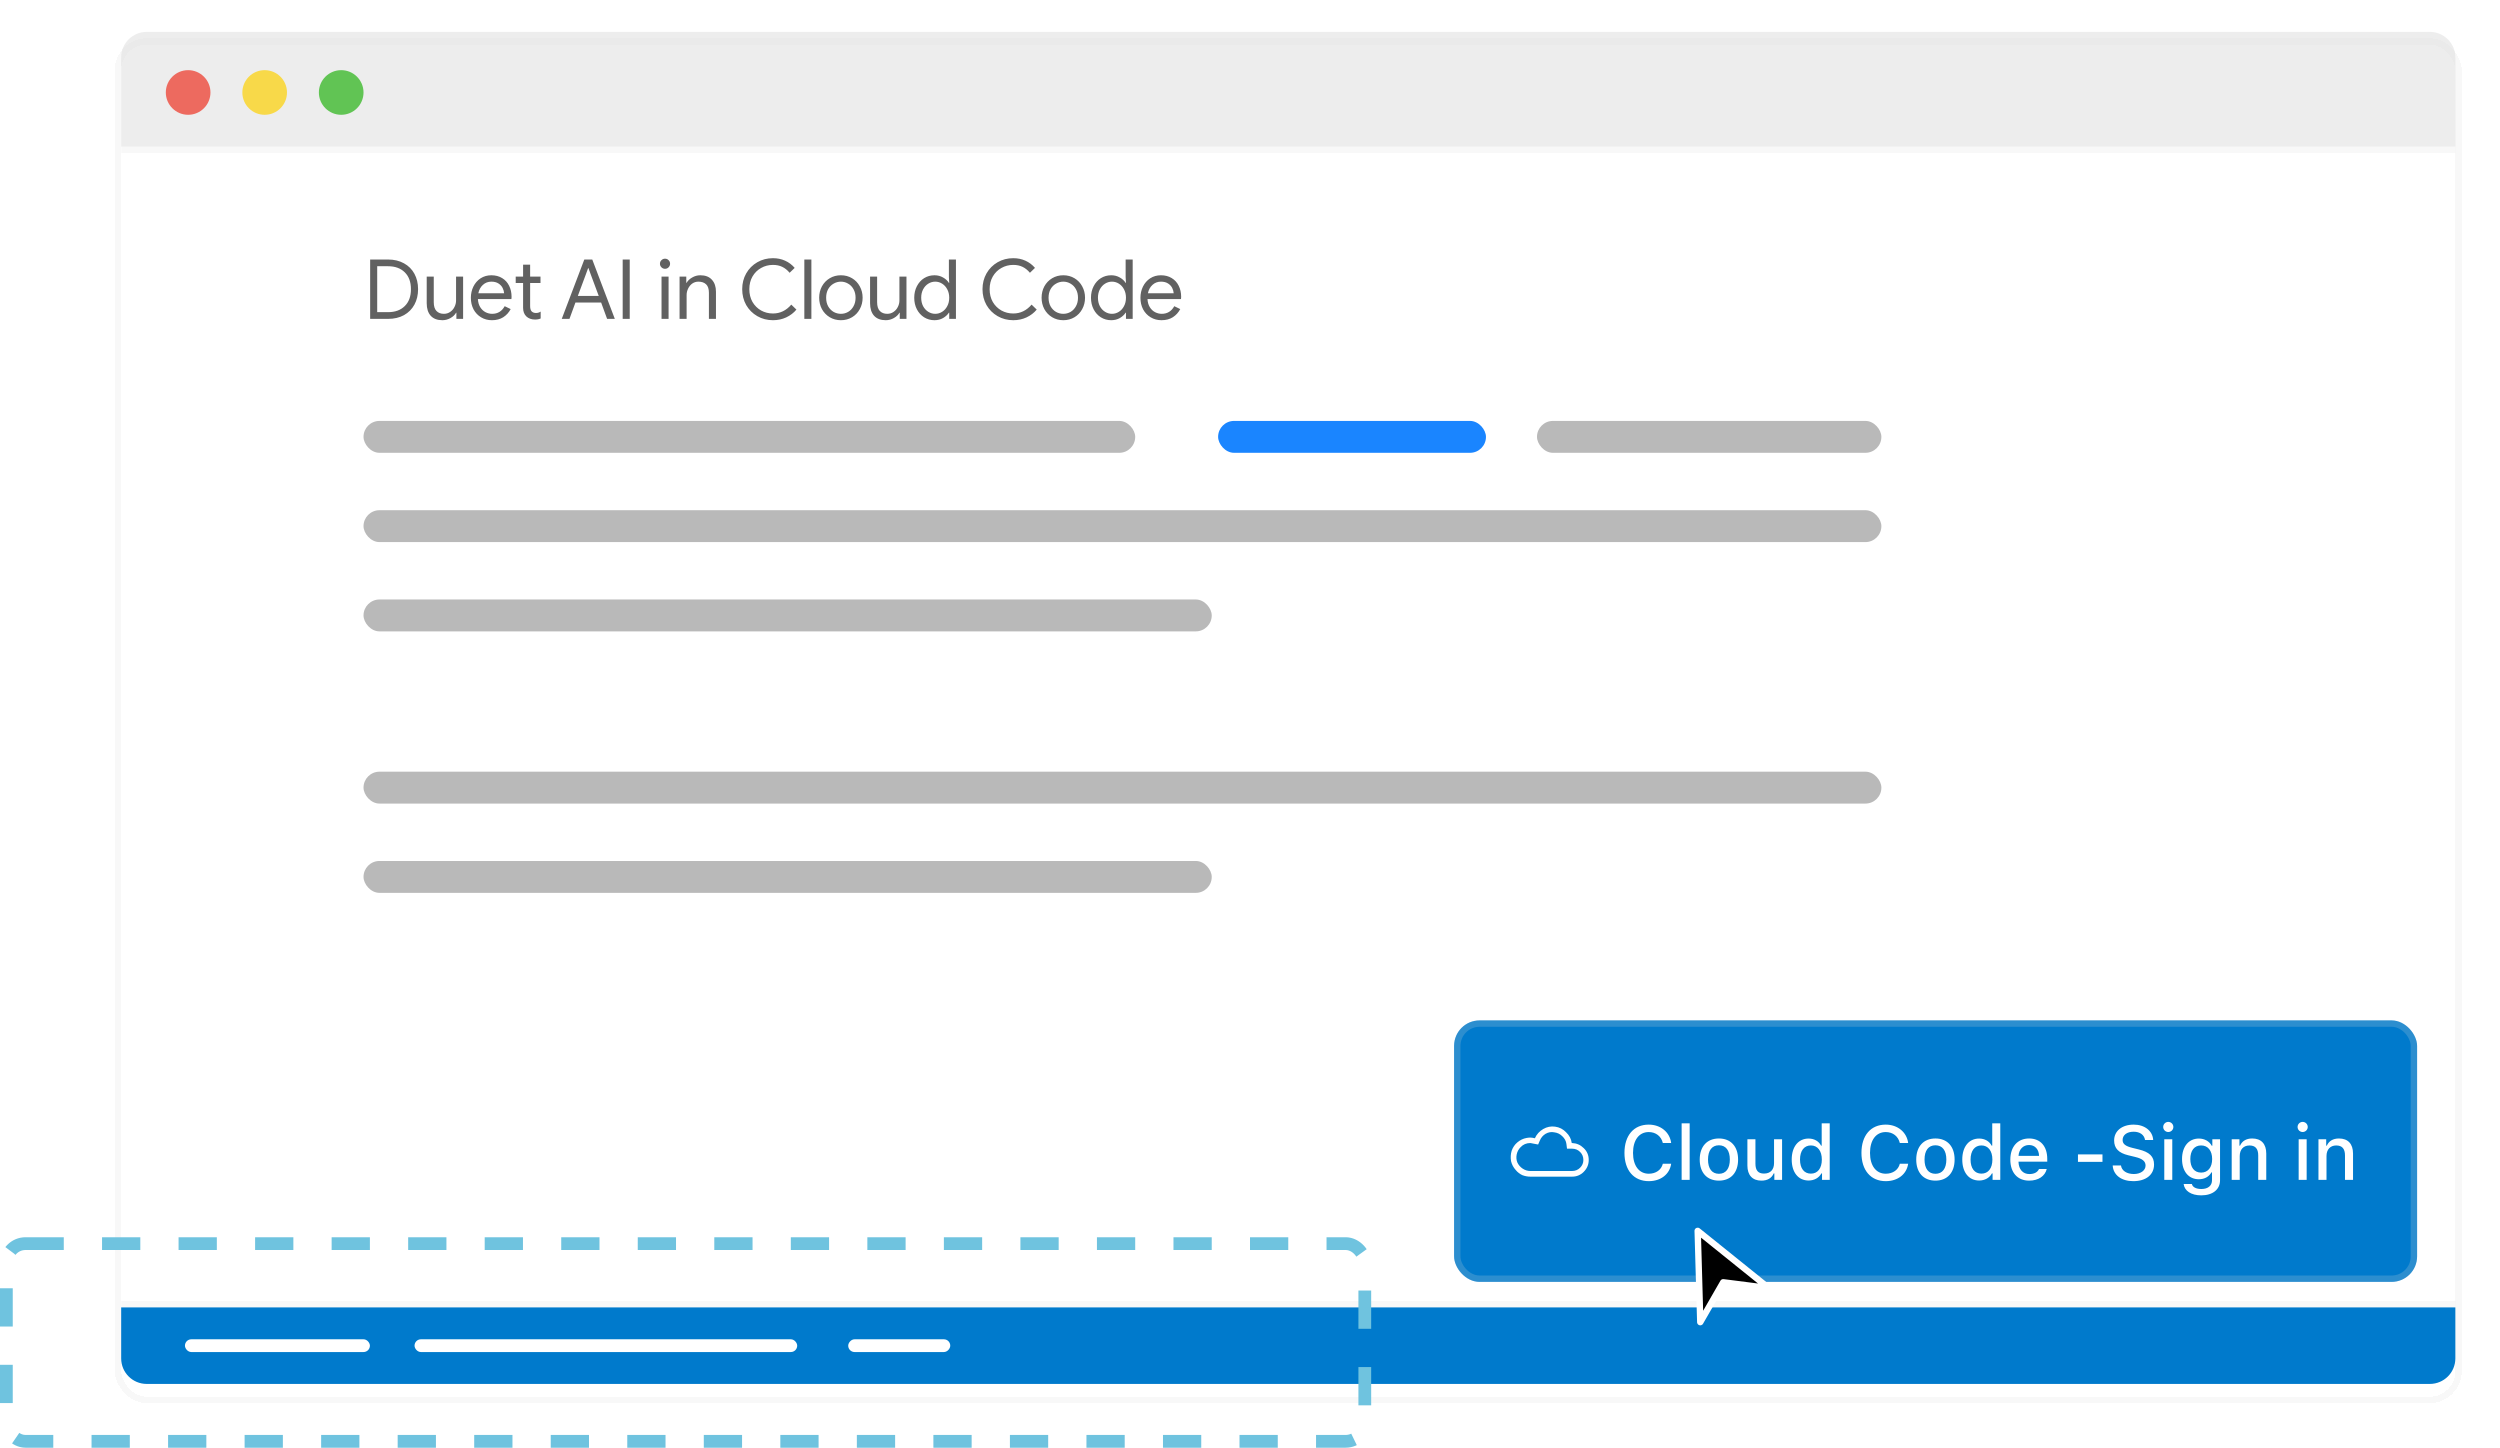 <svg width="392" height="227" viewBox="0 0 392 227" fill="none" xmlns="http://www.w3.org/2000/svg">
  <g>
    <g filter="url(#filter0_d_43_95)">
      <rect x="19" y="5" width="366" height="212" rx="4" fill="#FFFFFF" shape-rendering="crispEdges" />
      <rect x="18.5" y="4.5" width="367" height="213" rx="4.5" stroke="#DDDDDD" stroke-opacity="0.2" shape-rendering="crispEdges" />
    </g>
    <line x1="19" y1="23.5" x2="385" y2="23.5" stroke="#DDDDDD" stroke-opacity="0.2" />
    <line x1="19" y1="204.5" x2="385" y2="204.5" stroke="#DDDDDD" stroke-opacity="0.2" />
    <path d="M19 205H385V213C385 215.209 383.209 217 381 217H23C20.791 217 19 215.209 19 213V205Z" fill="#007ACC" />
    <path d="M19 9C19 6.791 20.791 5 23 5H381C383.209 5 385 6.791 385 9V23H19V9Z" fill="#DDDDDD" fill-opacity="0.5" />
    <rect x="1" y="195" width="213" height="31" rx="3" stroke="#6FC3DF" stroke-width="2" stroke-dasharray="6 6" />
    <g>
      <rect x="228" y="160" width="151" height="41" rx="4" fill="#007ACC" />
      <rect x="228.5" y="160.5" width="150" height="40" rx="3.5" stroke="#DDDDDD" stroke-opacity="0.2" />
    </g>
    <g>
      <g>
        <path d="M246.453 179.227H246.5C247.216 179.258 247.822 179.522 248.32 180.02C248.849 180.518 249.113 181.14 249.113 181.887C249.113 182.602 248.849 183.224 248.32 183.753C247.822 184.251 247.216 184.5 246.5 184.5H239.967C239.531 184.5 239.111 184.422 238.707 184.267C238.302 184.08 237.96 183.816 237.68 183.473C237.307 183.069 237.058 182.602 236.933 182.073C236.84 181.513 236.871 180.969 237.027 180.44C237.213 179.911 237.509 179.476 237.913 179.133C238.349 178.76 238.831 178.527 239.36 178.433C239.796 178.34 240.231 178.356 240.667 178.48C240.947 177.858 241.382 177.376 241.973 177.033C242.564 176.691 243.187 176.567 243.84 176.66C244.524 176.753 245.1 177.049 245.567 177.547C246.064 178.013 246.36 178.573 246.453 179.227ZM240.387 183.613H246.5C246.998 183.613 247.418 183.442 247.76 183.1C248.102 182.758 248.273 182.353 248.273 181.887C248.273 181.389 248.102 180.969 247.76 180.627C247.418 180.284 246.998 180.113 246.5 180.113H245.707L245.613 179.367C245.551 178.9 245.333 178.496 244.96 178.153C244.618 177.811 244.198 177.609 243.7 177.547C243.233 177.453 242.782 177.531 242.347 177.78C241.942 178.029 241.647 178.371 241.46 178.807L241.18 179.46L240.433 179.32C240.278 179.289 240.122 179.258 239.967 179.227C239.344 179.227 238.831 179.444 238.427 179.88C238.116 180.191 237.913 180.564 237.82 181C237.727 181.436 237.758 181.856 237.913 182.26C238.1 182.664 238.38 182.991 238.753 183.24C239.127 183.489 239.531 183.613 239.967 183.613H240.387Z" fill="#FFFFFF" />
        <path d="M258.529 185.205C256.18 185.205 254.715 183.506 254.715 180.775C254.715 178.039 256.174 176.34 258.523 176.34C260.387 176.34 261.828 177.529 262.039 179.223H260.732C260.486 178.174 259.637 177.506 258.523 177.506C257.006 177.506 256.057 178.766 256.057 180.775C256.057 182.785 257.006 184.039 258.529 184.039C259.648 184.039 260.498 183.436 260.732 182.475H262.039C261.805 184.121 260.416 185.205 258.529 185.205ZM263.68 185V176.141H264.939V185H263.68ZM269.527 185.123C267.658 185.123 266.516 183.875 266.516 181.818C266.516 179.768 267.664 178.514 269.527 178.514C271.385 178.514 272.533 179.762 272.533 181.818C272.533 183.875 271.391 185.123 269.527 185.123ZM269.527 184.051C270.617 184.051 271.238 183.23 271.238 181.818C271.238 180.4 270.617 179.58 269.527 179.58C268.432 179.58 267.816 180.4 267.816 181.818C267.816 183.236 268.432 184.051 269.527 184.051ZM279.43 178.637V185H278.217V183.992H278.117C277.807 184.713 277.156 185.123 276.189 185.123C274.777 185.123 273.992 184.262 273.992 182.768V178.637H275.252V182.457C275.252 183.512 275.668 184.016 276.594 184.016C277.613 184.016 278.17 183.395 278.17 182.369V178.637H279.43ZM283.59 185.105C281.967 185.105 280.941 183.828 280.941 181.812C280.941 179.809 281.979 178.525 283.59 178.525C284.463 178.525 285.201 178.947 285.547 179.645H285.641V176.141H286.9V185H285.693V183.992H285.594C285.213 184.689 284.469 185.105 283.59 185.105ZM283.947 179.604C282.887 179.604 282.242 180.441 282.242 181.818C282.242 183.201 282.881 184.027 283.947 184.027C285.008 184.027 285.664 183.189 285.664 181.818C285.664 180.459 285.002 179.604 283.947 179.604ZM295.689 185.205C293.34 185.205 291.875 183.506 291.875 180.775C291.875 178.039 293.334 176.34 295.684 176.34C297.547 176.34 298.988 177.529 299.199 179.223H297.893C297.646 178.174 296.797 177.506 295.684 177.506C294.166 177.506 293.217 178.766 293.217 180.775C293.217 182.785 294.166 184.039 295.689 184.039C296.809 184.039 297.658 183.436 297.893 182.475H299.199C298.965 184.121 297.576 185.205 295.689 185.205ZM303.477 185.123C301.607 185.123 300.465 183.875 300.465 181.818C300.465 179.768 301.613 178.514 303.477 178.514C305.334 178.514 306.482 179.762 306.482 181.818C306.482 183.875 305.34 185.123 303.477 185.123ZM303.477 184.051C304.566 184.051 305.188 183.23 305.188 181.818C305.188 180.4 304.566 179.58 303.477 179.58C302.381 179.58 301.766 180.4 301.766 181.818C301.766 183.236 302.381 184.051 303.477 184.051ZM310.332 185.105C308.709 185.105 307.684 183.828 307.684 181.812C307.684 179.809 308.721 178.525 310.332 178.525C311.205 178.525 311.943 178.947 312.289 179.645H312.383V176.141H313.643V185H312.436V183.992H312.336C311.955 184.689 311.211 185.105 310.332 185.105ZM310.689 179.604C309.629 179.604 308.984 180.441 308.984 181.818C308.984 183.201 309.623 184.027 310.689 184.027C311.75 184.027 312.406 183.189 312.406 181.818C312.406 180.459 311.744 179.604 310.689 179.604ZM319.719 183.295H320.932C320.656 184.42 319.625 185.123 318.166 185.123C316.338 185.123 315.219 183.863 315.219 181.83C315.219 179.809 316.361 178.514 318.16 178.514C319.936 178.514 321.008 179.727 321.008 181.719V182.152H316.502V182.211C316.543 183.365 317.193 184.092 318.201 184.092C318.963 184.092 319.484 183.811 319.719 183.295ZM318.154 179.539C317.223 179.539 316.572 180.219 316.502 181.244H319.725C319.695 180.213 319.086 179.539 318.154 179.539ZM329.668 182.176H325.824V181.01H329.668V182.176ZM331.268 182.744H332.568C332.68 183.564 333.465 184.086 334.596 184.086C335.65 184.086 336.424 183.529 336.424 182.756C336.424 182.094 335.932 181.684 334.812 181.414L333.723 181.15C332.193 180.781 331.496 180.055 331.496 178.824C331.496 177.336 332.727 176.34 334.572 176.34C336.289 176.34 337.543 177.336 337.619 178.748H336.342C336.219 177.945 335.539 177.453 334.555 177.453C333.518 177.453 332.826 177.963 332.826 178.754C332.826 179.369 333.271 179.721 334.373 179.99L335.305 180.219C337.039 180.635 337.754 181.332 337.754 182.598C337.754 184.197 336.5 185.205 334.496 185.205C332.621 185.205 331.361 184.244 331.268 182.744ZM339.986 177.5C339.547 177.5 339.189 177.143 339.189 176.709C339.189 176.27 339.547 175.912 339.986 175.912C340.426 175.912 340.783 176.27 340.783 176.709C340.783 177.143 340.426 177.5 339.986 177.5ZM339.359 185V178.637H340.613V185H339.359ZM345.154 187.432C343.561 187.432 342.529 186.723 342.395 185.65H343.684C343.789 186.131 344.322 186.436 345.172 186.436C346.221 186.436 346.842 185.92 346.842 185.059V183.834H346.748C346.361 184.525 345.658 184.906 344.779 184.906C343.15 184.906 342.143 183.646 342.143 181.736C342.143 179.809 343.162 178.525 344.791 178.525C345.67 178.525 346.438 178.959 346.795 179.65H346.895V178.637H348.102V185.064C348.102 186.512 346.959 187.432 345.154 187.432ZM345.137 183.863C346.215 183.863 346.865 183.037 346.865 181.736C346.865 180.436 346.209 179.604 345.137 179.604C344.053 179.604 343.443 180.436 343.443 181.736C343.443 183.037 344.053 183.863 345.137 183.863ZM349.93 185V178.637H351.143V179.645H351.236C351.547 178.941 352.18 178.514 353.141 178.514C354.564 178.514 355.35 179.363 355.35 180.881V185H354.09V181.18C354.09 180.125 353.645 179.609 352.713 179.609C351.781 179.609 351.189 180.242 351.189 181.268V185H349.93ZM361.057 177.5C360.617 177.5 360.26 177.143 360.26 176.709C360.26 176.27 360.617 175.912 361.057 175.912C361.496 175.912 361.854 176.27 361.854 176.709C361.854 177.143 361.496 177.5 361.057 177.5ZM360.43 185V178.637H361.684V185H360.43ZM363.535 185V178.637H364.748V179.645H364.842C365.152 178.941 365.785 178.514 366.746 178.514C368.17 178.514 368.955 179.363 368.955 180.881V185H367.695V181.18C367.695 180.125 367.25 179.609 366.318 179.609C365.387 179.609 364.795 180.242 364.795 181.268V185H363.535Z" fill="#FFFFFF" />
      </g>
    </g>
    <rect x="57" y="66" width="121" height="5" rx="2.5" fill="#B9B9B9" />
    <rect x="57" y="80" width="238" height="5" rx="2.5" fill="#B9B9B9" />
    <rect x="57" y="94" width="133" height="5" rx="2.5" fill="#B9B9B9" />
    <rect x="57" y="121" width="238" height="5" rx="2.5" fill="#B9B9B9" />
    <rect x="57" y="135" width="133" height="5" rx="2.5" fill="#B9B9B9" />
    <rect x="241" y="66" width="54" height="5" rx="2.5" fill="#B9B9B9" />
    <rect x="191" y="66" width="42" height="5" rx="2.5" fill="#1A85FF" />
    <path d="M58.04 40.692H60.848C61.801 40.692 62.633 40.891 63.344 41.29C64.055 41.68 64.601 42.226 64.982 42.928C65.363 43.63 65.554 44.436 65.554 45.346C65.554 46.256 65.363 47.062 64.982 47.764C64.601 48.466 64.055 49.016 63.344 49.415C62.633 49.805 61.801 50 60.848 50H58.04V40.692ZM60.848 48.947C61.949 48.947 62.82 48.631 63.461 47.998C64.111 47.365 64.436 46.481 64.436 45.346C64.436 44.211 64.111 43.327 63.461 42.694C62.82 42.061 61.949 41.745 60.848 41.745H59.145V48.947H60.848ZM69.365 50.208C68.567 50.208 67.956 49.974 67.532 49.506C67.116 49.038 66.908 48.384 66.908 47.543V43.37H68.013V47.374C68.013 48.007 68.156 48.47 68.442 48.765C68.728 49.06 69.113 49.207 69.599 49.207C69.971 49.207 70.301 49.107 70.587 48.908C70.881 48.709 71.107 48.449 71.263 48.128C71.427 47.807 71.51 47.469 71.51 47.114V43.37H72.615V50H71.562V49.038H71.51C71.328 49.367 71.037 49.645 70.639 49.87C70.24 50.095 69.815 50.208 69.365 50.208ZM77.134 50.208C76.502 50.208 75.934 50.056 75.431 49.753C74.929 49.45 74.534 49.034 74.248 48.505C73.971 47.968 73.832 47.365 73.832 46.698C73.832 46.065 73.962 45.48 74.222 44.943C74.491 44.397 74.868 43.964 75.353 43.643C75.847 43.322 76.411 43.162 77.043 43.162C77.693 43.162 78.257 43.309 78.733 43.604C79.21 43.89 79.574 44.289 79.825 44.8C80.085 45.311 80.215 45.896 80.215 46.555C80.215 46.659 80.207 46.772 80.189 46.893H74.937C74.963 47.396 75.085 47.82 75.301 48.167C75.518 48.514 75.791 48.774 76.12 48.947C76.458 49.12 76.809 49.207 77.173 49.207C78.04 49.207 78.694 48.808 79.136 48.011L80.072 48.466C79.795 48.995 79.409 49.419 78.915 49.74C78.421 50.052 77.828 50.208 77.134 50.208ZM79.045 45.983C79.028 45.706 78.95 45.428 78.811 45.151C78.673 44.874 78.456 44.64 78.161 44.449C77.867 44.258 77.494 44.163 77.043 44.163C76.523 44.163 76.081 44.332 75.717 44.67C75.353 44.999 75.115 45.437 75.002 45.983H79.045ZM83.866 50.104C83.597 50.104 83.346 50.061 83.112 49.974C82.887 49.887 82.696 49.77 82.54 49.623C82.193 49.294 82.02 48.839 82.02 48.258V44.371H80.863V43.37H82.02V41.498H83.125V43.37H84.75V44.371H83.125V47.985C83.125 48.349 83.194 48.618 83.333 48.791C83.498 48.982 83.736 49.077 84.048 49.077C84.317 49.077 84.559 49.003 84.776 48.856V49.935C84.646 49.996 84.512 50.039 84.373 50.065C84.243 50.091 84.074 50.104 83.866 50.104ZM91.619 40.692H92.867L96.403 50H95.194L94.258 47.439H90.228L89.292 50H88.083L91.619 40.692ZM93.881 46.399L92.633 43.045L92.269 42.044H92.217L91.853 43.045L90.605 46.399H93.881ZM97.637 40.692H98.742V50H97.637V40.692ZM104.274 42.148C104.057 42.148 103.871 42.07 103.715 41.914C103.559 41.758 103.481 41.572 103.481 41.355C103.481 41.13 103.559 40.943 103.715 40.796C103.871 40.64 104.057 40.562 104.274 40.562C104.499 40.562 104.685 40.64 104.833 40.796C104.989 40.943 105.067 41.13 105.067 41.355C105.067 41.572 104.989 41.758 104.833 41.914C104.685 42.07 104.499 42.148 104.274 42.148ZM103.728 43.37H104.833V50H103.728V43.37ZM106.556 43.37H107.609V44.345H107.661C107.843 44.016 108.134 43.738 108.532 43.513C108.931 43.279 109.356 43.162 109.806 43.162C110.604 43.162 111.21 43.396 111.626 43.864C112.051 44.323 112.263 44.952 112.263 45.749V50H111.158V45.918C111.158 45.303 111.011 44.856 110.716 44.579C110.422 44.302 110.019 44.163 109.507 44.163C109.152 44.163 108.831 44.263 108.545 44.462C108.268 44.661 108.051 44.926 107.895 45.255C107.739 45.576 107.661 45.914 107.661 46.269V50H106.556V43.37ZM121.2 50.208C120.299 50.208 119.48 49.996 118.743 49.571C118.006 49.146 117.426 48.566 117.001 47.829C116.585 47.084 116.377 46.256 116.377 45.346C116.377 44.436 116.585 43.613 117.001 42.876C117.426 42.131 118.006 41.546 118.743 41.121C119.48 40.696 120.299 40.484 121.2 40.484C121.893 40.484 122.526 40.614 123.098 40.874C123.679 41.134 124.181 41.511 124.606 42.005L123.813 42.772C123.458 42.347 123.068 42.035 122.643 41.836C122.227 41.637 121.746 41.537 121.2 41.537C120.524 41.537 119.904 41.697 119.341 42.018C118.778 42.33 118.327 42.776 117.989 43.357C117.66 43.929 117.495 44.592 117.495 45.346C117.495 46.1 117.66 46.767 117.989 47.348C118.327 47.92 118.778 48.366 119.341 48.687C119.904 48.999 120.524 49.155 121.2 49.155C122.327 49.155 123.284 48.691 124.073 47.764L124.879 48.544C124.454 49.055 123.921 49.463 123.28 49.766C122.647 50.061 121.954 50.208 121.2 50.208ZM126.12 40.692H127.225V50H126.12V40.692ZM131.853 50.208C131.203 50.208 130.618 50.052 130.098 49.74C129.578 49.428 129.171 49.003 128.876 48.466C128.59 47.929 128.447 47.335 128.447 46.685C128.447 46.035 128.59 45.441 128.876 44.904C129.171 44.367 129.578 43.942 130.098 43.63C130.618 43.318 131.203 43.162 131.853 43.162C132.503 43.162 133.088 43.318 133.608 43.63C134.128 43.942 134.531 44.367 134.817 44.904C135.112 45.441 135.259 46.035 135.259 46.685C135.259 47.335 135.112 47.929 134.817 48.466C134.531 49.003 134.128 49.428 133.608 49.74C133.088 50.052 132.503 50.208 131.853 50.208ZM131.853 49.207C132.261 49.207 132.638 49.107 132.984 48.908C133.34 48.7 133.621 48.405 133.829 48.024C134.046 47.643 134.154 47.196 134.154 46.685C134.154 46.174 134.046 45.727 133.829 45.346C133.621 44.965 133.34 44.674 132.984 44.475C132.638 44.267 132.261 44.163 131.853 44.163C131.446 44.163 131.065 44.267 130.709 44.475C130.354 44.674 130.068 44.965 129.851 45.346C129.643 45.727 129.539 46.174 129.539 46.685C129.539 47.196 129.643 47.643 129.851 48.024C130.068 48.405 130.354 48.7 130.709 48.908C131.065 49.107 131.446 49.207 131.853 49.207ZM138.884 50.208C138.087 50.208 137.476 49.974 137.051 49.506C136.635 49.038 136.427 48.384 136.427 47.543V43.37H137.532V47.374C137.532 48.007 137.675 48.47 137.961 48.765C138.247 49.06 138.633 49.207 139.118 49.207C139.491 49.207 139.82 49.107 140.106 48.908C140.401 48.709 140.626 48.449 140.782 48.128C140.947 47.807 141.029 47.469 141.029 47.114V43.37H142.134V50H141.081V49.038H141.029C140.847 49.367 140.557 49.645 140.158 49.87C139.759 50.095 139.335 50.208 138.884 50.208ZM146.524 50.208C145.926 50.208 145.384 50.056 144.899 49.753C144.422 49.45 144.045 49.034 143.768 48.505C143.49 47.968 143.352 47.361 143.352 46.685C143.352 46.018 143.49 45.415 143.768 44.878C144.045 44.341 144.422 43.92 144.899 43.617C145.384 43.314 145.926 43.162 146.524 43.162C147.026 43.162 147.477 43.279 147.876 43.513C148.274 43.738 148.578 44.02 148.786 44.358H148.838L148.786 43.435V40.692H149.891V50H148.838V49.025H148.786C148.578 49.354 148.274 49.636 147.876 49.87C147.477 50.095 147.026 50.208 146.524 50.208ZM146.641 49.207C147.031 49.207 147.39 49.103 147.72 48.895C148.058 48.687 148.326 48.392 148.526 48.011C148.734 47.63 148.838 47.188 148.838 46.685C148.838 46.182 148.734 45.74 148.526 45.359C148.326 44.978 148.058 44.683 147.72 44.475C147.39 44.267 147.031 44.163 146.641 44.163C146.259 44.163 145.9 44.267 145.562 44.475C145.224 44.683 144.951 44.982 144.743 45.372C144.543 45.753 144.444 46.191 144.444 46.685C144.444 47.179 144.543 47.621 144.743 48.011C144.951 48.392 145.224 48.687 145.562 48.895C145.9 49.103 146.259 49.207 146.641 49.207ZM158.88 50.208C157.978 50.208 157.159 49.996 156.423 49.571C155.686 49.146 155.105 48.566 154.681 47.829C154.265 47.084 154.057 46.256 154.057 45.346C154.057 44.436 154.265 43.613 154.681 42.876C155.105 42.131 155.686 41.546 156.423 41.121C157.159 40.696 157.978 40.484 158.88 40.484C159.573 40.484 160.206 40.614 160.778 40.874C161.358 41.134 161.861 41.511 162.286 42.005L161.493 42.772C161.137 42.347 160.747 42.035 160.323 41.836C159.907 41.637 159.426 41.537 158.88 41.537C158.204 41.537 157.584 41.697 157.021 42.018C156.457 42.33 156.007 42.776 155.669 43.357C155.339 43.929 155.175 44.592 155.175 45.346C155.175 46.1 155.339 46.767 155.669 47.348C156.007 47.92 156.457 48.366 157.021 48.687C157.584 48.999 158.204 49.155 158.88 49.155C160.006 49.155 160.964 48.691 161.753 47.764L162.559 48.544C162.134 49.055 161.601 49.463 160.96 49.766C160.327 50.061 159.634 50.208 158.88 50.208ZM166.728 50.208C166.078 50.208 165.493 50.052 164.973 49.74C164.453 49.428 164.045 49.003 163.751 48.466C163.465 47.929 163.322 47.335 163.322 46.685C163.322 46.035 163.465 45.441 163.751 44.904C164.045 44.367 164.453 43.942 164.973 43.63C165.493 43.318 166.078 43.162 166.728 43.162C167.378 43.162 167.963 43.318 168.483 43.63C169.003 43.942 169.406 44.367 169.692 44.904C169.986 45.441 170.134 46.035 170.134 46.685C170.134 47.335 169.986 47.929 169.692 48.466C169.406 49.003 169.003 49.428 168.483 49.74C167.963 50.052 167.378 50.208 166.728 50.208ZM166.728 49.207C167.135 49.207 167.512 49.107 167.859 48.908C168.214 48.7 168.496 48.405 168.704 48.024C168.92 47.643 169.029 47.196 169.029 46.685C169.029 46.174 168.92 45.727 168.704 45.346C168.496 44.965 168.214 44.674 167.859 44.475C167.512 44.267 167.135 44.163 166.728 44.163C166.32 44.163 165.939 44.267 165.584 44.475C165.228 44.674 164.942 44.965 164.726 45.346C164.518 45.727 164.414 46.174 164.414 46.685C164.414 47.196 164.518 47.643 164.726 48.024C164.942 48.405 165.228 48.7 165.584 48.908C165.939 49.107 166.32 49.207 166.728 49.207ZM174.238 50.208C173.64 50.208 173.098 50.056 172.613 49.753C172.136 49.45 171.759 49.034 171.482 48.505C171.204 47.968 171.066 47.361 171.066 46.685C171.066 46.018 171.204 45.415 171.482 44.878C171.759 44.341 172.136 43.92 172.613 43.617C173.098 43.314 173.64 43.162 174.238 43.162C174.74 43.162 175.191 43.279 175.59 43.513C175.988 43.738 176.292 44.02 176.5 44.358H176.552L176.5 43.435V40.692H177.605V50H176.552V49.025H176.5C176.292 49.354 175.988 49.636 175.59 49.87C175.191 50.095 174.74 50.208 174.238 50.208ZM174.355 49.207C174.745 49.207 175.104 49.103 175.434 48.895C175.772 48.687 176.04 48.392 176.24 48.011C176.448 47.63 176.552 47.188 176.552 46.685C176.552 46.182 176.448 45.74 176.24 45.359C176.04 44.978 175.772 44.683 175.434 44.475C175.104 44.267 174.745 44.163 174.355 44.163C173.973 44.163 173.614 44.267 173.276 44.475C172.938 44.683 172.665 44.982 172.457 45.372C172.257 45.753 172.158 46.191 172.158 46.685C172.158 47.179 172.257 47.621 172.457 48.011C172.665 48.392 172.938 48.687 173.276 48.895C173.614 49.103 173.973 49.207 174.355 49.207ZM182.124 50.208C181.492 50.208 180.924 50.056 180.421 49.753C179.919 49.45 179.524 49.034 179.238 48.505C178.961 47.968 178.822 47.365 178.822 46.698C178.822 46.065 178.952 45.48 179.212 44.943C179.481 44.397 179.858 43.964 180.343 43.643C180.837 43.322 181.401 43.162 182.033 43.162C182.683 43.162 183.247 43.309 183.723 43.604C184.2 43.89 184.564 44.289 184.815 44.8C185.075 45.311 185.205 45.896 185.205 46.555C185.205 46.659 185.197 46.772 185.179 46.893H179.927C179.953 47.396 180.075 47.82 180.291 48.167C180.508 48.514 180.781 48.774 181.11 48.947C181.448 49.12 181.799 49.207 182.163 49.207C183.03 49.207 183.684 48.808 184.126 48.011L185.062 48.466C184.785 48.995 184.399 49.419 183.905 49.74C183.411 50.052 182.818 50.208 182.124 50.208ZM184.035 45.983C184.018 45.706 183.94 45.428 183.801 45.151C183.663 44.874 183.446 44.64 183.151 44.449C182.857 44.258 182.484 44.163 182.033 44.163C181.513 44.163 181.071 44.332 180.707 44.67C180.343 44.999 180.105 45.437 179.992 45.983H184.035Z" fill="#616161" />
    <path d="M266.602 207.312L266.196 193L277.35 201.977L270.198 201.062L266.602 207.312Z" fill="#000000" stroke="white" stroke-linejoin="round" />
    <rect x="29" y="210" width="29" height="2" rx="1" fill="#FFFFFF" />
    <rect x="65" y="210" width="60" height="2" rx="1" fill="#FFFFFF" />
    <rect width="16" height="2" rx="1" transform="matrix(-1 0 0 1 149 210)" fill="#FFFFFF" />
    <circle cx="29.5" cy="14.5" r="3.5" fill="#ED6A5F" />
    <circle cx="41.5" cy="14.5" r="3.5" fill="#F8D949" />
    <circle cx="53.5" cy="14.5" r="3.5" fill="#61C454" />
  </g>
  <defs>
    <filter id="filter0_d_43_95" x="12" y="0" width="380" height="226" filterUnits="userSpaceOnUse" color-interpolation-filters="sRGB">
      <feFlood flood-opacity="0" result="BackgroundImageFix" />
      <feColorMatrix in="SourceAlpha" type="matrix" values="0 0 0 0 0 0 0 0 0 0 0 0 0 0 0 0 0 0 127 0" result="hardAlpha" />
      <feMorphology radius="2" operator="dilate" in="SourceAlpha" result="effect1_dropShadow_43_95" />
      <feOffset dy="2" />
      <feGaussianBlur stdDeviation="2" />
      <feComposite in2="hardAlpha" operator="out" />
      <feColorMatrix type="matrix" values="0 0 0 0 0.608 0 0 0 0 0.608 0 0 0 0 0.608 0 0 0 0.05 0" />
      <feBlend mode="normal" in2="BackgroundImageFix" result="effect1_dropShadow_43_95" />
      <feBlend mode="normal" in="SourceGraphic" in2="effect1_dropShadow_43_95" result="shape" />
    </filter>
  </defs>
</svg>
